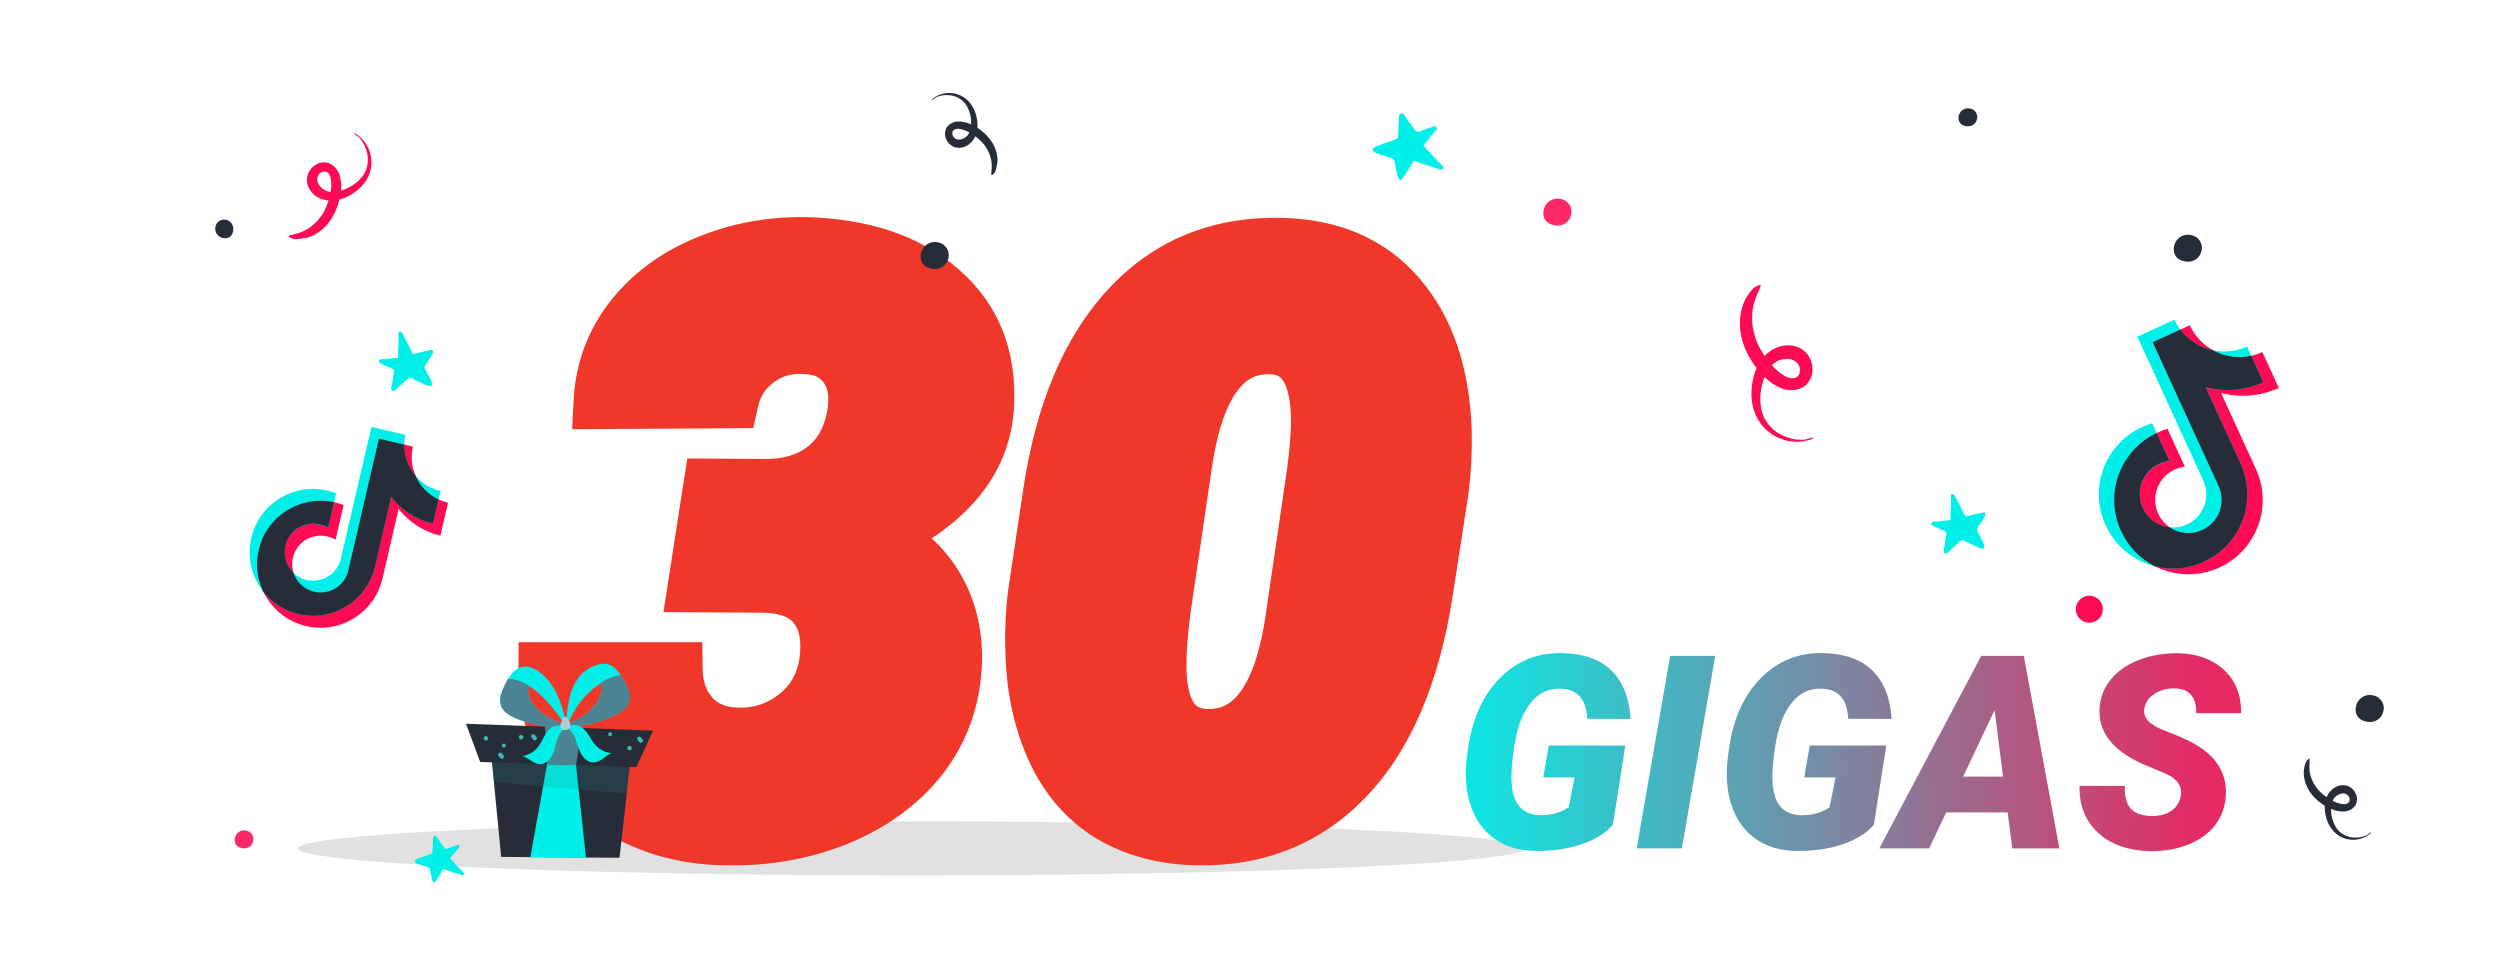 <svg width="277" height="106" viewBox="0 0 277 106" fill="none" xmlns="http://www.w3.org/2000/svg">
<g clip-path="url(#clip0)">
<g filter="url(#filter0_f)">
<ellipse cx="101" cy="94" rx="68" ry="3" fill="#C4C4C4" fill-opacity="0.5"/>
</g>
<path d="M78.721 53.812L85.181 53.855C87.817 53.797 89.985 53.035 91.685 51.57C93.384 50.076 94.394 47.996 94.717 45.33C94.951 43.338 94.556 41.697 93.53 40.408C92.505 39.119 90.967 38.46 88.916 38.431C87.012 38.372 85.327 38.899 83.862 40.013C82.397 41.126 81.46 42.605 81.05 44.451L66.548 44.539C66.724 41.082 67.837 38.02 69.888 35.355C71.939 32.688 74.663 30.638 78.061 29.202C81.489 27.737 85.166 27.02 89.092 27.049C95.537 27.195 100.605 28.895 104.297 32.147C107.988 35.369 109.673 39.676 109.351 45.066C108.97 51.102 105.029 55.877 97.529 59.393C100.371 60.799 102.495 62.747 103.901 65.237C105.308 67.728 105.938 70.54 105.791 73.675C105.586 77.601 104.341 81.028 102.056 83.958C99.77 86.858 96.709 89.1 92.871 90.682C89.033 92.234 84.917 92.967 80.522 92.879C76.685 92.85 73.198 92.044 70.064 90.462C66.958 88.851 64.57 86.639 62.9 83.826C61.23 81.014 60.41 77.791 60.44 74.158H74.853C74.883 76.238 75.498 77.952 76.699 79.3C77.9 80.647 79.585 81.351 81.753 81.409C84.185 81.468 86.338 80.75 88.213 79.256C90.088 77.762 91.201 75.799 91.553 73.367C91.904 70.76 91.509 68.724 90.366 67.259C89.253 65.765 87.378 64.974 84.741 64.886L77.007 64.842L78.721 53.812ZM132.554 92.879C128.921 92.791 125.742 91.941 123.018 90.33C120.322 88.689 118.242 86.302 116.777 83.167C115.312 80.003 114.521 76.414 114.404 72.4C114.316 70.232 114.404 68.05 114.668 65.853L116.338 54.69C117.686 45.696 120.571 38.826 124.995 34.08C129.419 29.305 135.059 26.99 141.914 27.137C147.48 27.254 151.831 29.129 154.966 32.762C158.13 36.395 159.829 41.346 160.063 47.615C160.122 49.783 160.02 51.966 159.756 54.163L157.998 65.545C156.592 74.656 153.677 81.526 149.253 86.155C144.858 90.784 139.292 93.025 132.554 92.879ZM145.605 52.185C145.869 50.135 146.016 48.333 146.045 46.78C146.045 41.419 144.346 38.65 140.947 38.475C135.732 38.211 132.495 42.679 131.235 51.878L128.906 67.698C128.613 70.13 128.467 71.932 128.467 73.103C128.32 78.523 130.005 81.336 133.521 81.541C138.823 81.805 142.09 77.22 143.32 67.786L145.605 52.185Z" fill="#EF3829"/>
<path d="M78.721 53.812L78.741 50.812L76.154 50.794L75.756 53.351L78.721 53.812ZM85.181 53.855L85.16 56.855L85.204 56.856L85.247 56.855L85.181 53.855ZM91.685 51.57L93.643 53.843L93.654 53.833L93.666 53.823L91.685 51.57ZM94.717 45.33L97.695 45.69L97.696 45.681L94.717 45.33ZM88.916 38.431L88.824 41.429L88.849 41.43L88.873 41.43L88.916 38.431ZM81.05 44.451L81.068 47.451L83.46 47.437L83.978 45.102L81.05 44.451ZM66.548 44.539L63.552 44.387L63.391 47.558L66.566 47.539L66.548 44.539ZM78.061 29.202L79.229 31.966L79.24 31.961L78.061 29.202ZM89.092 27.049L89.16 24.05L89.137 24.049L89.114 24.049L89.092 27.049ZM104.297 32.147L102.314 34.398L102.324 34.406L104.297 32.147ZM109.351 45.066L112.345 45.255L112.345 45.245L109.351 45.066ZM97.529 59.393L96.256 56.676L90.617 59.319L96.199 62.081L97.529 59.393ZM105.791 73.675L108.787 73.831L108.787 73.823L108.788 73.815L105.791 73.675ZM102.056 83.958L104.412 85.815L104.417 85.809L104.421 85.803L102.056 83.958ZM92.871 90.682L93.996 93.463L94.005 93.459L94.014 93.455L92.871 90.682ZM80.522 92.879L80.582 89.879L80.564 89.879L80.545 89.879L80.522 92.879ZM70.064 90.462L68.682 93.125L68.697 93.133L68.712 93.14L70.064 90.462ZM60.44 74.158V71.158H57.464L57.44 74.134L60.44 74.158ZM74.853 74.158L77.853 74.116L77.812 71.158H74.853V74.158ZM81.753 81.409L81.672 84.408L81.681 84.408L81.753 81.409ZM91.553 73.367L94.522 73.796L94.524 73.782L94.526 73.768L91.553 73.367ZM90.366 67.259L87.961 69.051L87.98 69.078L88.001 69.104L90.366 67.259ZM84.741 64.886L84.841 61.887L84.8 61.886L84.758 61.886L84.741 64.886ZM77.007 64.842L74.042 64.381L73.508 67.822L76.99 67.842L77.007 64.842ZM78.7 56.812L85.16 56.855L85.201 50.855L78.741 50.812L78.7 56.812ZM85.247 56.855C88.452 56.783 91.328 55.839 93.643 53.843L89.726 49.298C88.643 50.231 87.183 50.81 85.114 50.856L85.247 56.855ZM93.666 53.823C96.019 51.754 97.302 48.944 97.695 45.69L91.739 44.97C91.487 47.048 90.749 48.398 89.704 49.317L93.666 53.823ZM97.696 45.681C98.002 43.079 97.506 40.587 95.878 38.541L91.183 42.276C91.605 42.807 91.9 43.597 91.737 44.98L97.696 45.681ZM95.878 38.541C94.158 36.379 91.668 35.47 88.959 35.431L88.873 41.43C90.266 41.45 90.851 41.86 91.183 42.276L95.878 38.541ZM89.008 35.432C86.444 35.353 84.08 36.079 82.047 37.624L85.678 42.401C86.575 41.719 87.58 41.391 88.824 41.429L89.008 35.432ZM82.047 37.624C80.001 39.18 78.681 41.283 78.121 43.8L83.978 45.102C84.239 43.928 84.794 43.072 85.678 42.401L82.047 37.624ZM81.032 41.451L66.53 41.539L66.566 47.539L81.068 47.451L81.032 41.451ZM69.544 44.691C69.69 41.824 70.598 39.352 72.266 37.184L67.51 33.525C65.076 36.689 63.758 40.34 63.552 44.387L69.544 44.691ZM72.266 37.184C73.97 34.967 76.26 33.22 79.229 31.966L76.894 26.439C73.066 28.056 69.907 30.41 67.51 33.525L72.266 37.184ZM79.24 31.961C82.269 30.667 85.534 30.022 89.069 30.049L89.114 24.049C84.798 24.017 80.71 24.808 76.883 26.444L79.24 31.961ZM89.024 30.048C94.985 30.183 99.299 31.741 102.314 34.398L106.28 29.895C101.912 26.048 96.089 24.207 89.16 24.05L89.024 30.048ZM102.324 34.406C105.237 36.95 106.629 40.316 106.356 44.887L112.345 45.245C112.716 39.036 110.739 33.788 106.27 29.887L102.324 34.406ZM106.357 44.877C106.07 49.425 103.181 53.43 96.256 56.676L98.803 62.109C106.877 58.324 111.87 52.778 112.345 45.255L106.357 44.877ZM96.199 62.081C98.562 63.251 100.211 64.802 101.289 66.713L106.514 63.762C104.78 60.692 102.18 58.347 98.86 56.704L96.199 62.081ZM101.289 66.713C102.391 68.664 102.917 70.907 102.794 73.535L108.788 73.815C108.958 70.173 108.224 66.791 106.514 63.762L101.289 66.713ZM102.795 73.518C102.62 76.868 101.574 79.697 99.69 82.113L104.421 85.803C107.107 82.359 108.552 78.334 108.787 73.831L102.795 73.518ZM99.699 82.101C97.771 84.549 95.15 86.498 91.728 87.908L94.014 93.455C98.268 91.702 101.77 89.168 104.412 85.815L99.699 82.101ZM91.746 87.901C88.307 89.292 84.597 89.96 80.582 89.879L80.463 95.878C85.237 95.974 89.759 95.177 93.996 93.463L91.746 87.901ZM80.545 89.879C77.126 89.853 74.1 89.139 71.415 87.784L68.712 93.14C72.296 94.949 76.244 95.846 80.5 95.879L80.545 89.879ZM71.445 87.799C68.801 86.427 66.844 84.592 65.48 82.295L60.321 85.358C62.297 88.686 65.115 91.274 68.682 93.125L71.445 87.799ZM65.48 82.295C64.12 80.003 63.414 77.33 63.439 74.182L57.44 74.134C57.406 78.252 58.341 82.024 60.321 85.358L65.48 82.295ZM60.44 77.158H74.853V71.158H60.44V77.158ZM71.854 74.201C71.892 76.885 72.706 79.329 74.46 81.296L78.939 77.304C78.29 76.576 77.874 75.591 77.853 74.116L71.854 74.201ZM74.46 81.296C76.321 83.384 78.857 84.332 81.672 84.408L81.834 78.41C80.313 78.369 79.48 77.911 78.939 77.304L74.46 81.296ZM81.681 84.408C84.805 84.484 87.648 83.542 90.082 81.602L86.343 76.91C85.028 77.958 83.564 78.452 81.825 78.41L81.681 84.408ZM90.082 81.602C92.571 79.619 94.064 76.963 94.522 73.796L88.584 72.938C88.338 74.635 87.605 75.904 86.343 76.91L90.082 81.602ZM94.526 73.768C94.94 70.698 94.547 67.741 92.732 65.414L88.001 69.104C88.471 69.706 88.869 70.821 88.58 72.966L94.526 73.768ZM92.772 65.466C90.913 62.972 87.992 61.992 84.841 61.887L84.641 67.884C86.764 67.955 87.593 68.557 87.961 69.051L92.772 65.466ZM84.758 61.886L77.024 61.842L76.99 67.842L84.724 67.886L84.758 61.886ZM79.971 65.302L81.685 54.272L75.756 53.351L74.042 64.381L79.971 65.302ZM132.554 92.879L132.481 95.878L132.489 95.878L132.554 92.879ZM123.018 90.33L121.458 92.893L121.474 92.903L121.49 92.912L123.018 90.33ZM116.777 83.167L114.055 84.427L114.059 84.437L116.777 83.167ZM114.404 72.4L117.403 72.313L117.403 72.296L117.402 72.279L114.404 72.4ZM114.668 65.853L111.701 65.409L111.695 65.452L111.689 65.495L114.668 65.853ZM116.338 54.69L113.371 54.246L113.371 54.247L116.338 54.69ZM124.995 34.08L127.19 36.126L127.196 36.119L124.995 34.08ZM141.914 27.137L141.85 30.136L141.851 30.136L141.914 27.137ZM154.966 32.762L152.695 34.722L152.704 34.732L154.966 32.762ZM160.063 47.615L163.062 47.534L163.062 47.519L163.061 47.503L160.063 47.615ZM159.756 54.163L162.721 54.621L162.728 54.571L162.734 54.52L159.756 54.163ZM157.998 65.545L155.033 65.087L155.033 65.087L157.998 65.545ZM149.253 86.155L147.084 84.082L147.077 84.09L149.253 86.155ZM145.605 52.185L148.574 52.62L148.578 52.594L148.581 52.568L145.605 52.185ZM146.045 46.78L149.044 46.837L149.045 46.809V46.78H146.045ZM140.947 38.475L141.102 35.479L141.099 35.478L140.947 38.475ZM131.235 51.878L134.203 52.315L134.206 52.3L134.208 52.285L131.235 51.878ZM128.906 67.698L125.938 67.261L125.933 67.3L125.928 67.339L128.906 67.698ZM128.467 73.103L131.466 73.185L131.467 73.144V73.103H128.467ZM133.521 81.541L133.346 84.536L133.359 84.537L133.372 84.537L133.521 81.541ZM143.32 67.786L140.352 67.351L140.349 67.375L140.346 67.398L143.32 67.786ZM132.626 89.88C129.429 89.802 126.766 89.062 124.545 87.748L121.49 92.912C124.718 94.821 128.413 95.78 132.481 95.878L132.626 89.88ZM124.577 87.767C122.436 86.464 120.735 84.55 119.495 81.897L114.059 84.437C115.749 88.053 118.209 90.915 121.458 92.893L124.577 87.767ZM119.5 81.907C118.229 79.162 117.51 75.982 117.403 72.313L111.406 72.488C111.533 76.846 112.396 80.843 114.055 84.427L119.5 81.907ZM117.402 72.279C117.321 70.274 117.402 68.251 117.647 66.21L111.689 65.495C111.407 67.848 111.312 70.191 111.407 72.522L117.402 72.279ZM117.635 66.296L119.305 55.134L113.371 54.247L111.701 65.409L117.635 66.296ZM119.305 55.135C120.597 46.508 123.315 40.283 127.19 36.126L122.801 32.035C117.828 37.37 114.774 44.885 113.371 54.246L119.305 55.135ZM127.196 36.119C131.002 32.01 135.8 30.007 141.85 30.136L141.978 24.137C134.317 23.974 127.835 26.6 122.794 32.041L127.196 36.119ZM141.851 30.136C146.717 30.238 150.206 31.838 152.695 34.722L157.237 30.802C153.456 26.42 148.244 24.269 141.977 24.137L141.851 30.136ZM152.704 34.732C155.297 37.709 156.849 41.934 157.066 47.727L163.061 47.503C162.809 40.758 160.963 35.08 157.228 30.791L152.704 34.732ZM157.065 47.696C157.119 49.715 157.024 51.751 156.777 53.806L162.734 54.52C163.015 52.181 163.125 49.852 163.062 47.534L157.065 47.696ZM156.791 53.705L155.033 65.087L160.963 66.003L162.721 54.621L156.791 53.705ZM155.033 65.087C153.681 73.847 150.934 80.054 147.084 84.082L151.422 88.228C156.419 82.999 159.502 75.465 160.963 66.002L155.033 65.087ZM147.077 84.09C143.301 88.068 138.565 90.009 132.619 89.88L132.489 95.878C140.019 96.042 146.416 93.501 151.429 88.221L147.077 84.09ZM148.581 52.568C148.854 50.442 149.012 48.528 149.044 46.837L143.045 46.724C143.019 48.139 142.884 49.827 142.63 51.803L148.581 52.568ZM149.045 46.78C149.045 43.868 148.599 41.185 147.327 39.114C145.932 36.841 143.732 35.615 141.102 35.479L140.792 41.471C141.561 41.51 141.909 41.757 142.214 42.252C142.642 42.949 143.045 44.331 143.045 46.78H149.045ZM141.099 35.478C137.41 35.292 134.353 36.867 132.179 39.867C130.136 42.686 128.92 46.675 128.263 51.471L134.208 52.285C134.811 47.881 135.843 45.037 137.037 43.388C138.101 41.92 139.269 41.394 140.796 41.471L141.099 35.478ZM128.267 51.441L125.938 67.261L131.874 68.135L134.203 52.315L128.267 51.441ZM125.928 67.339C125.632 69.791 125.467 71.742 125.467 73.103H131.467C131.467 72.121 131.594 70.469 131.885 68.057L125.928 67.339ZM125.468 73.022C125.388 75.968 125.777 78.699 127.047 80.819C128.442 83.149 130.684 84.381 133.346 84.536L133.695 78.546C132.841 78.496 132.483 78.219 132.194 77.736C131.779 77.044 131.399 75.659 131.466 73.185L125.468 73.022ZM133.372 84.537C137.116 84.724 140.207 83.106 142.391 80.041C144.443 77.161 145.655 73.084 146.295 68.174L140.346 67.398C139.755 71.922 138.719 74.854 137.504 76.559C136.421 78.079 135.227 78.622 133.669 78.545L133.372 84.537ZM146.289 68.221L148.574 52.62L142.637 51.751L140.352 67.351L146.289 68.221Z" fill="#EF3829"/>
<path d="M178.71 91.378C177.909 92.315 176.742 93.043 175.209 93.561C173.676 94.068 171.977 94.308 170.111 94.278C168.324 94.259 166.815 93.81 165.585 92.931C164.354 92.052 163.476 90.826 162.948 89.254C162.421 87.682 162.279 85.909 162.523 83.936L162.641 83.058C163.09 79.747 164.252 77.125 166.127 75.191C168.012 73.258 170.316 72.315 173.041 72.364C175.424 72.403 177.255 73.043 178.534 74.283C179.813 75.523 180.526 77.315 180.673 79.659L175.868 79.644C175.8 78.502 175.517 77.667 175.019 77.14C174.53 76.612 173.832 76.334 172.924 76.305C171.576 76.256 170.463 76.788 169.584 77.901C168.705 79.005 168.104 80.587 167.782 82.647C167.509 84.405 167.411 85.772 167.489 86.749C167.636 89.103 168.695 90.294 170.668 90.323C171.859 90.343 172.904 90.055 173.803 89.459L174.462 86.134H170.99L171.605 82.603H180.087L178.71 91.378ZM186.356 94H181.347L185.053 72.672H190.048L186.356 94ZM207.626 91.378C206.825 92.315 205.658 93.043 204.125 93.561C202.592 94.068 200.893 94.308 199.027 94.278C197.24 94.259 195.731 93.81 194.501 92.931C193.271 92.052 192.392 90.826 191.864 89.254C191.337 87.682 191.195 85.909 191.439 83.936L191.557 83.058C192.006 79.747 193.168 77.125 195.043 75.191C196.928 73.258 199.232 72.315 201.957 72.364C204.34 72.403 206.171 73.043 207.45 74.283C208.729 75.523 209.442 77.315 209.589 79.659L204.784 79.644C204.716 78.502 204.433 77.667 203.935 77.14C203.446 76.612 202.748 76.334 201.84 76.305C200.492 76.256 199.379 76.788 198.5 77.901C197.621 79.005 197.021 80.587 196.698 82.647C196.425 84.405 196.327 85.772 196.405 86.749C196.552 89.103 197.611 90.294 199.584 90.323C200.775 90.343 201.82 90.055 202.719 89.459L203.378 86.134H199.906L200.521 82.603H209.003L207.626 91.378ZM222.45 90.016H215.639L213.749 94H208.227L219.521 72.672H224.237L228.178 94H222.963L222.45 90.016ZM217.514 86.046H221.938L221 78.692L217.514 86.046ZM241.625 88.228C241.84 87.125 241.244 86.27 239.838 85.665L237.436 84.669C234.066 83.155 232.465 81.095 232.631 78.487C232.699 77.296 233.109 76.236 233.861 75.309C234.613 74.371 235.653 73.644 236.981 73.126C238.31 72.608 239.76 72.359 241.332 72.379C243.441 72.418 245.136 73.033 246.415 74.225C247.704 75.416 248.339 77.013 248.319 79.015H243.339C243.368 78.194 243.192 77.54 242.812 77.052C242.44 76.554 241.825 76.295 240.966 76.275C240.126 76.256 239.384 76.451 238.739 76.861C238.095 77.272 237.714 77.823 237.597 78.517C237.411 79.493 238.134 80.294 239.765 80.919C241.405 81.544 242.597 82.081 243.339 82.53C245.673 83.927 246.767 85.811 246.62 88.185C246.542 89.415 246.146 90.494 245.434 91.422C244.721 92.35 243.729 93.067 242.46 93.575C241.2 94.083 239.784 94.327 238.212 94.308C237.06 94.288 235.99 94.107 235.004 93.766C234.018 93.424 233.173 92.926 232.47 92.272C231.044 90.953 230.36 89.22 230.419 87.071L235.443 87.086C235.385 88.18 235.595 89.01 236.073 89.576C236.552 90.133 237.357 90.411 238.49 90.411C239.33 90.411 240.028 90.221 240.585 89.84C241.151 89.449 241.498 88.912 241.625 88.228Z" fill="url(#paint0_linear)"/>
<g clip-path="url(#clip1)">
<path d="M69.054 91.411L69.118 90.847L69.914 83.576L68.718 83.506C68.664 83.484 68.61 83.461 68.559 83.483L68.534 83.493L54.336 82.654L55.528 94.944L68.638 95.04L69.054 91.411Z" fill="#262C38"/>
<path d="M63.654 83.197C63.913 85.646 64.577 91.829 64.926 95.034L58.761 94.988L60.911 83.039L63.654 83.197Z" fill="#00F0E9"/>
<path opacity="0.19" d="M54.336 82.657L69.903 83.552L69.429 87.938C64.54 87.509 59.625 87.091 54.735 86.663L54.336 82.657Z" fill="#248D8A"/>
<path d="M72.365 80.955L70.516 84.986L53.206 84.429L51.634 80.194L72.365 80.955Z" fill="#262C38"/>
<path d="M64.458 80.676L63.823 84.784L60.62 84.67L60.385 80.52L64.458 80.676Z" fill="#4D8493"/>
<path d="M62.723 80.534C64.576 80.494 66.418 80.07 68.075 79.274C68.785 78.933 69.522 78.476 69.728 77.717C69.95 76.922 69.531 76.095 69.128 75.38C69.017 75.187 68.907 74.994 68.789 74.819C68.425 74.268 67.976 73.767 67.351 73.594C66.36 73.334 65.038 74.035 64.349 74.786C63.015 76.285 62.834 78.469 62.709 80.465C62.738 80.498 62.73 80.516 62.723 80.534ZM62.922 80.152C63.417 79.257 64.171 77.014 67.339 75.214C67.444 75.574 66.667 76.436 66.606 76.791C66.454 77.468 66.035 78.076 65.537 78.568C64.805 79.322 63.908 79.86 62.922 80.152Z" fill="#00F0E9"/>
<path d="M62.922 80.151C63.897 79.835 64.812 79.303 65.529 78.585C66.027 78.094 66.447 77.485 66.598 76.809C66.685 76.444 66.674 76.059 66.569 75.699C67.259 75.202 68.013 74.858 68.807 74.826C68.925 75.001 69.035 75.194 69.146 75.387C69.567 76.109 69.986 76.936 69.746 77.724C69.522 78.476 68.803 78.94 68.093 79.281C66.418 80.069 64.576 80.494 62.741 80.541C62.723 80.533 62.8 80.397 62.922 80.151Z" fill="#4D8493"/>
<path d="M55.532 78.209C55.797 78.951 56.579 79.358 57.301 79.655C59.024 80.342 60.884 80.643 62.733 80.56C62.481 78.556 61.778 76.367 60.352 74.958C59.634 74.24 58.608 73.607 57.644 73.949C57.029 74.16 56.621 74.689 56.297 75.273C56.197 75.465 56.09 75.674 55.99 75.865C55.613 76.575 55.246 77.416 55.532 78.209ZM58.562 75.973C60.433 77.123 61.941 79.305 62.487 80.184C61.489 79.942 60.562 79.477 59.785 78.798C59.261 78.329 58.799 77.759 58.592 77.083C58.504 76.731 58.476 76.339 58.562 75.973Z" fill="#00F0E9"/>
<path d="M62.513 80.173C61.514 79.931 60.587 79.465 59.811 78.787C59.286 78.318 58.825 77.748 58.617 77.072C58.512 76.712 58.501 76.327 58.57 75.955C57.846 75.509 57.08 75.215 56.276 75.222C56.176 75.413 56.069 75.622 55.969 75.813C55.603 76.549 55.228 77.408 55.514 78.201C55.779 78.943 56.561 79.35 57.283 79.647C59.006 80.334 60.866 80.635 62.715 80.552C62.723 80.534 62.652 80.399 62.513 80.173Z" fill="#4D8493"/>
<path d="M62.664 80.573C63.019 80.275 63.885 80.273 64.286 80.48C64.697 80.712 64.987 81.085 65.233 81.461C65.472 81.854 65.704 82.266 66.027 82.61C66.482 83.093 67.117 83.397 67.769 83.454C67.085 83.679 66.589 84.424 65.849 84.479C65.257 84.531 64.725 84.08 64.408 83.569C64.116 83.048 63.984 82.445 63.768 81.892C63.578 81.328 63.231 80.785 62.664 80.573Z" fill="#00F0E9"/>
<g opacity="0.25">
<path opacity="0.25" d="M62.664 80.573C63.019 80.275 63.885 80.273 64.286 80.48C64.697 80.712 64.987 81.085 65.233 81.461C65.472 81.854 65.704 82.266 66.027 82.61C66.482 83.093 67.117 83.397 67.769 83.454C67.085 83.679 66.589 84.424 65.849 84.479C65.257 84.531 64.725 84.08 64.408 83.569C64.116 83.048 63.984 82.445 63.768 81.892C63.578 81.328 63.231 80.785 62.664 80.573Z" fill="#00F0E9"/>
</g>
<path d="M67.639 81.564C67.915 81.509 67.84 81.077 67.564 81.132C67.287 81.188 67.363 81.62 67.639 81.564Z" fill="#3CBCB5"/>
<path d="M69.802 83.13C70.122 83.071 70.025 82.588 69.706 82.647C69.404 82.712 69.501 83.195 69.802 83.13Z" fill="#3CBCB5"/>
<path d="M70.605 81.898C70.615 81.924 70.626 81.949 70.655 81.982C70.704 82.066 70.78 82.139 70.83 82.223C70.877 82.263 70.923 82.304 70.985 82.308C71.046 82.312 71.115 82.299 71.156 82.252C71.181 82.241 71.196 82.205 71.204 82.187C71.218 82.151 71.226 82.133 71.241 82.097C71.256 82.061 71.245 82.035 71.234 82.01C71.224 81.984 71.213 81.959 71.184 81.926C71.135 81.842 71.059 81.769 71.002 81.703C70.955 81.663 70.901 81.64 70.847 81.618C70.785 81.614 70.734 81.635 70.676 81.674C70.65 81.685 70.635 81.721 70.628 81.739C70.613 81.775 70.606 81.793 70.591 81.829C70.591 81.829 70.594 81.873 70.605 81.898Z" fill="#3CBCB5"/>
<path d="M55.871 82.823C56.147 82.768 56.072 82.336 55.796 82.391C55.502 82.439 55.595 82.879 55.871 82.823Z" fill="#3CBCB5"/>
<path d="M57.783 81.921C58.102 81.863 58.006 81.38 57.686 81.438C57.374 81.479 57.463 81.98 57.783 81.921Z" fill="#3CBCB5"/>
<path d="M58.855 81.623C58.866 81.648 58.877 81.674 58.905 81.707C58.955 81.791 59.031 81.864 59.081 81.948C59.127 81.988 59.174 82.028 59.236 82.033C59.297 82.037 59.366 82.023 59.406 81.976C59.432 81.966 59.447 81.93 59.454 81.912C59.469 81.876 59.477 81.857 59.491 81.821C59.506 81.785 59.496 81.76 59.485 81.734C59.474 81.709 59.464 81.683 59.435 81.65C59.385 81.567 59.31 81.493 59.252 81.427C59.206 81.387 59.151 81.365 59.097 81.343C59.036 81.338 58.985 81.36 58.926 81.399C58.901 81.41 58.886 81.446 58.879 81.464C58.864 81.5 58.856 81.518 58.842 81.554C58.842 81.554 58.852 81.579 58.855 81.623Z" fill="#3CBCB5"/>
<path d="M53.792 81.567C53.472 81.626 53.569 82.109 53.889 82.05C54.19 81.984 54.093 81.501 53.792 81.567Z" fill="#3CBCB5"/>
<path d="M55.432 83.993C55.479 84.033 55.525 84.073 55.587 84.078C55.649 84.082 55.718 84.068 55.758 84.021C55.783 84.011 55.798 83.975 55.806 83.957C55.821 83.92 55.828 83.902 55.843 83.866C55.858 83.83 55.847 83.805 55.836 83.779C55.826 83.754 55.815 83.728 55.786 83.695C55.737 83.612 55.661 83.538 55.604 83.472C55.557 83.432 55.503 83.41 55.449 83.388C55.387 83.383 55.336 83.405 55.278 83.444C55.252 83.454 55.237 83.491 55.23 83.509C55.215 83.545 55.208 83.563 55.193 83.599C55.178 83.635 55.189 83.66 55.199 83.686C55.21 83.711 55.221 83.737 55.249 83.77C55.314 83.818 55.382 83.909 55.432 83.993Z" fill="#3CBCB5"/>
<path d="M62.795 80.562C62.417 80.302 61.561 80.329 61.16 80.586C60.766 80.825 60.498 81.222 60.283 81.64C60.051 82.051 59.855 82.477 59.565 82.822C59.147 83.325 58.534 83.685 57.866 83.769C58.571 83.954 59.105 84.659 59.84 84.666C60.428 84.675 60.943 84.191 61.202 83.664C61.469 83.12 61.547 82.519 61.734 81.962C61.928 81.388 62.253 80.804 62.795 80.562Z" fill="#00F0E9"/>
<g opacity="0.25">
<path opacity="0.25" d="M62.795 80.562C62.417 80.302 61.561 80.329 61.16 80.586C60.766 80.825 60.498 81.222 60.283 81.64C60.051 82.051 59.855 82.477 59.565 82.822C59.147 83.325 58.534 83.685 57.866 83.769C58.571 83.954 59.105 84.659 59.84 84.666C60.428 84.675 60.943 84.191 61.202 83.664C61.469 83.12 61.547 82.519 61.734 81.962C61.928 81.388 62.253 80.804 62.795 80.562Z" fill="#00F0E9"/>
</g>
<path d="M62.097 80.36C62.158 80.111 62.32 79.46 62.589 79.423C62.926 79.372 63.202 80.139 63.221 80.4C63.269 81.053 61.906 81.083 62.097 80.36Z" fill="#ABCDD6"/>
</g>
<g clip-path="url(#clip2)">
<path d="M49.876 95.113C50.184 95.427 50.477 95.755 50.77 96.084C50.955 96.272 51.125 96.445 51.31 96.633C51.372 96.695 51.464 96.758 51.401 96.882C51.322 97.022 51.199 96.958 51.121 96.942C50.5 96.751 49.895 96.544 49.291 96.337C49.244 96.321 49.198 96.305 49.136 96.273C48.994 96.506 48.852 96.738 48.71 96.97C48.569 97.202 48.396 97.434 48.254 97.666C48.175 97.774 48.066 97.789 47.989 97.711C47.928 97.648 47.913 97.57 47.882 97.477C47.807 97.15 47.716 96.807 47.673 96.449C47.643 96.231 47.551 96.106 47.349 96.057C47.008 95.961 46.682 95.85 46.372 95.754C46.263 95.707 46.17 95.675 46.077 95.612C45.892 95.486 45.94 95.315 46.158 95.193C46.252 95.131 46.361 95.117 46.47 95.071C46.86 94.934 47.25 94.797 47.64 94.66C47.905 94.553 47.921 94.538 47.923 94.258C47.942 93.838 47.976 93.403 47.98 92.968C47.98 92.937 47.965 92.89 47.981 92.843C48.028 92.766 48.06 92.642 48.138 92.627C48.2 92.596 48.325 92.628 48.371 92.707C48.494 92.863 48.586 93.019 48.693 93.191C48.878 93.441 49.063 93.692 49.247 93.942C49.34 94.067 49.448 94.083 49.62 94.007C49.948 93.87 50.275 93.763 50.618 93.642C50.727 93.596 50.821 93.597 50.898 93.706C50.959 93.8 50.896 93.893 50.818 93.97C50.488 94.325 50.19 94.711 49.876 95.113Z" fill="#00F0E9"/>
</g>
<g clip-path="url(#clip3)">
<path d="M157.714 16.136C158.156 16.585 158.575 17.056 158.995 17.527C159.26 17.797 159.503 18.044 159.768 18.313C159.857 18.403 159.99 18.493 159.899 18.671C159.786 18.87 159.609 18.78 159.497 18.756C158.609 18.482 157.742 18.186 156.876 17.89C156.809 17.867 156.743 17.844 156.654 17.799C156.451 18.131 156.248 18.464 156.045 18.796C155.841 19.129 155.594 19.461 155.391 19.794C155.278 19.948 155.122 19.97 155.012 19.857C154.923 19.767 154.902 19.656 154.858 19.522C154.751 19.053 154.621 18.562 154.558 18.049C154.516 17.737 154.384 17.558 154.095 17.489C153.606 17.352 153.139 17.192 152.695 17.055C152.539 16.987 152.406 16.941 152.273 16.851C152.007 16.671 152.076 16.426 152.389 16.25C152.523 16.162 152.68 16.141 152.836 16.076C153.394 15.88 153.953 15.684 154.511 15.488C154.891 15.335 154.914 15.312 154.917 14.912C154.944 14.31 154.993 13.687 154.998 13.063C154.998 13.019 154.977 12.952 154.999 12.885C155.067 12.774 155.113 12.597 155.225 12.575C155.314 12.531 155.492 12.577 155.558 12.689C155.734 12.913 155.866 13.137 156.02 13.383C156.285 13.742 156.549 14.1 156.814 14.459C156.946 14.638 157.102 14.661 157.348 14.552C157.817 14.355 158.286 14.203 158.777 14.028C158.934 13.963 159.067 13.964 159.177 14.121C159.265 14.255 159.175 14.388 159.063 14.499C158.591 15.007 158.164 15.561 157.714 16.136Z" fill="#00F0E9"/>
</g>
<g clip-path="url(#clip4)">
<path d="M172.563 25C171.592 24.958 171 24.451 171 23.606C171 22.718 171.718 22 172.563 22C173.451 22 174.127 22.634 174.127 23.479C174.085 24.366 173.451 25 172.563 25Z" fill="#FF2968"/>
</g>
<g clip-path="url(#clip5)">
<path d="M216.105 57.62C216.105 57.079 216.132 56.538 216.159 55.997C216.159 55.673 216.159 55.375 216.159 55.05C216.159 54.942 216.132 54.807 216.295 54.753C216.484 54.699 216.538 54.861 216.592 54.942C216.971 55.645 217.322 56.349 217.674 57.052C217.701 57.106 217.728 57.16 217.755 57.241C218.08 57.16 218.404 57.079 218.729 56.998C219.053 56.917 219.405 56.863 219.729 56.782C219.892 56.754 220 56.836 220 56.971C220 57.079 219.946 57.16 219.892 57.268C219.675 57.62 219.459 57.999 219.189 58.35C219.026 58.567 218.999 58.756 219.134 58.972C219.351 59.351 219.54 59.73 219.729 60.081C219.784 60.216 219.838 60.325 219.865 60.46C219.919 60.73 219.729 60.839 219.432 60.757C219.297 60.73 219.189 60.649 219.053 60.595C218.594 60.379 218.134 60.162 217.674 59.946C217.349 59.811 217.322 59.811 217.079 60.054C216.7 60.406 216.295 60.757 215.916 61.136C215.889 61.163 215.862 61.217 215.808 61.244C215.7 61.271 215.564 61.352 215.483 61.298C215.402 61.271 215.321 61.136 215.348 61.028C215.375 60.784 215.429 60.568 215.483 60.325C215.537 59.946 215.591 59.567 215.645 59.189C215.672 58.999 215.591 58.891 215.375 58.81C214.969 58.648 214.591 58.458 214.185 58.269C214.05 58.215 213.969 58.134 213.996 57.971C214.023 57.836 214.158 57.809 214.293 57.809C214.888 57.782 215.483 57.701 216.105 57.62Z" fill="#00F0E9"/>
</g>
<g clip-path="url(#clip6)">
<path d="M218.042 14C217.394 13.972 217 13.634 217 13.07C217 12.479 217.479 12 218.042 12C218.634 12 219.084 12.422 219.084 12.986C219.056 13.578 218.634 14 218.042 14Z" fill="#262C38"/>
</g>
<g clip-path="url(#clip7)">
<path d="M242.409 29C241.437 28.958 240.846 28.451 240.846 27.606C240.846 26.718 241.564 26 242.409 26C243.296 26 243.972 26.634 243.972 27.479C243.93 28.366 243.296 29 242.409 29Z" fill="#262C38"/>
</g>
<g clip-path="url(#clip8)">
<path d="M262.563 80C261.591 79.958 261 79.451 261 78.606C261 77.718 261.718 77 262.563 77C263.451 77 264.127 77.634 264.127 78.479C264.084 79.366 263.451 80 262.563 80Z" fill="#262C38"/>
</g>
<path d="M262.711 92.216C262.75 92.224 262.634 92.403 262.317 92.584C262.038 92.772 261.55 93 260.936 93.042C260.323 93.084 259.545 92.933 258.882 92.401C258.218 91.869 257.779 91.017 257.634 90.101C257.561 89.643 257.535 89.154 257.664 88.695C257.71 88.461 257.84 88.204 257.963 87.986C258.086 87.768 258.287 87.565 258.48 87.4C258.906 87.08 259.464 86.906 260.001 87.05C260.577 87.202 260.968 87.682 261.111 88.194C261.182 88.449 261.168 88.729 261.069 89.033C260.977 89.297 260.776 89.501 260.544 89.657C260.087 89.932 259.637 89.965 259.248 89.89C258.891 89.861 258.548 89.754 258.291 89.623C258.034 89.493 257.808 89.409 257.629 89.293C256.904 88.87 256.256 88.26 255.856 87.617C255.456 86.975 255.266 86.292 255.255 85.725C255.244 85.158 255.373 84.699 255.511 84.403C255.681 84.154 255.82 84.06 255.859 84.067C256.007 84.136 255.77 84.736 255.946 85.698C256.057 86.163 256.239 86.683 256.623 87.201C256.967 87.712 257.522 88.183 258.137 88.544C258.278 88.652 258.504 88.737 258.722 88.86C258.948 88.944 259.173 89.028 259.446 89.081C259.99 89.186 260.439 88.951 260.328 88.485C260.295 88.237 260.061 87.99 259.828 87.944C259.563 87.853 259.222 87.948 258.943 88.136C258.664 88.324 258.448 88.605 258.373 88.994C258.266 89.336 258.268 89.74 258.31 90.151C258.4 90.936 258.738 91.687 259.214 92.143C259.73 92.606 260.376 92.812 260.943 92.801C261.502 92.829 261.936 92.671 262.246 92.53C262.532 92.303 262.672 92.209 262.711 92.216Z" fill="#262C38"/>
<circle cx="231.5" cy="67.5" r="1.5" fill="#FF0B53"/>
<path d="M250.648 39.015C247.627 40.4 244.024 39.08 242.63 36.037L238.523 37.919L245.823 53.848C246.669 55.695 245.857 57.882 244.01 58.728C242.163 59.575 239.976 58.762 239.13 56.915C238.283 55.068 239.096 52.882 240.943 52.035C241.29 51.876 241.701 51.74 242.077 51.699L240.155 47.505C239.788 47.621 239.43 47.759 239.061 47.928C234.932 49.82 233.119 54.7 235.011 58.829C236.903 62.958 241.783 64.771 245.912 62.879C250.041 60.986 251.854 56.106 249.962 51.977L246.098 43.546C248.155 44.076 250.406 43.938 252.492 42.982L250.669 39.005L250.648 39.015Z" fill="#FF0B53"/>
<path d="M248.946 38.402C245.904 39.796 242.313 38.444 240.929 35.424L236.822 37.306L244.122 53.235C244.968 55.082 244.156 57.268 242.309 58.115C240.462 58.961 238.275 58.149 237.429 56.302C236.582 54.455 237.394 52.268 239.241 51.422C239.589 51.262 240 51.127 240.376 51.086L238.454 46.892C238.086 47.008 237.729 47.145 237.359 47.315C233.22 49.185 231.408 54.065 233.3 58.194C235.192 62.323 240.072 64.136 244.201 62.244C248.33 60.351 250.143 55.471 248.25 51.342L244.386 42.911C246.444 43.441 248.694 43.303 250.781 42.347L248.968 38.392L248.946 38.402Z" fill="#00F0E9"/>
<path d="M249.414 39.423C247.959 39.748 246.459 39.515 245.189 38.809C243.765 38.514 242.477 37.711 241.587 36.515L238.523 37.919L245.823 53.848C246.669 55.695 245.857 57.882 244.01 58.728C242.793 59.286 241.408 59.132 240.373 58.423C239.126 58.284 237.986 57.518 237.419 56.279C236.572 54.432 237.384 52.246 239.232 51.399C239.579 51.24 239.99 51.104 240.366 51.063L238.952 47.978C234.896 49.915 233.129 54.722 235.011 58.829C235.818 60.589 237.173 61.94 238.782 62.754C240.532 63.188 242.419 63.059 244.201 62.243C248.33 60.351 250.143 55.471 248.25 51.342L244.386 42.91C246.444 43.44 248.694 43.303 250.781 42.346L249.436 39.413L249.414 39.423Z" fill="#262C38"/>
<g clip-path="url(#clip9)">
<path d="M39.215 14.777C39.209 14.727 39.47 14.798 39.81 15.112C40.145 15.377 40.608 15.88 40.894 16.605C41.181 17.331 41.297 18.329 40.908 19.335C40.519 20.341 39.658 21.2 38.606 21.727C38.081 21.991 37.499 22.21 36.894 22.23C36.595 22.265 36.234 22.205 35.923 22.14C35.611 22.075 35.289 21.911 35.016 21.74C34.465 21.349 34.04 20.74 34.009 20.036C33.971 19.281 34.401 18.624 34.965 18.255C35.247 18.071 35.591 17.98 35.996 17.984C36.351 17.993 36.674 18.158 36.952 18.378C37.46 18.825 37.673 19.357 37.731 19.856C37.833 20.3 37.836 20.755 37.776 21.116C37.717 21.477 37.702 21.782 37.631 22.043C37.398 23.082 36.909 24.1 36.286 24.83C35.662 25.56 34.91 26.052 34.229 26.283C33.547 26.514 32.943 26.534 32.532 26.48C32.165 26.371 31.998 26.239 31.992 26.189C32.019 25.983 32.835 26.04 33.931 25.458C34.451 25.144 35.009 24.725 35.488 24.063C35.974 23.45 36.33 22.599 36.531 21.716C36.608 21.504 36.623 21.199 36.688 20.888C36.703 20.583 36.718 20.277 36.677 19.928C36.596 19.229 36.139 18.777 35.619 19.09C35.331 19.225 35.122 19.603 35.157 19.902C35.147 20.258 35.393 20.634 35.728 20.898C36.062 21.163 36.484 21.316 36.984 21.258C37.439 21.256 37.926 21.098 38.408 20.89C39.321 20.481 40.1 19.783 40.468 19.032C40.831 18.231 40.832 17.371 40.601 16.69C40.42 16.003 40.062 15.538 39.772 15.218C39.388 14.959 39.221 14.827 39.215 14.777Z" fill="#FF0B53"/>
</g>
<g clip-path="url(#clip10)">
<path d="M44.105 39.62C44.105 39.079 44.132 38.538 44.159 37.997C44.159 37.673 44.159 37.375 44.159 37.05C44.159 36.942 44.132 36.807 44.295 36.753C44.484 36.699 44.538 36.861 44.592 36.942C44.971 37.645 45.322 38.349 45.674 39.052C45.701 39.106 45.728 39.16 45.755 39.241C46.08 39.16 46.404 39.079 46.729 38.998C47.053 38.917 47.405 38.863 47.73 38.782C47.892 38.754 48 38.836 48 38.971C48 39.079 47.946 39.16 47.892 39.268C47.675 39.62 47.459 39.999 47.189 40.35C47.026 40.567 46.999 40.756 47.135 40.972C47.351 41.351 47.54 41.73 47.73 42.081C47.784 42.216 47.838 42.325 47.865 42.46C47.919 42.73 47.73 42.839 47.432 42.757C47.297 42.73 47.189 42.649 47.053 42.595C46.594 42.379 46.134 42.162 45.674 41.946C45.349 41.811 45.322 41.811 45.079 42.054C44.7 42.406 44.295 42.757 43.916 43.136C43.889 43.163 43.862 43.217 43.808 43.244C43.7 43.271 43.564 43.352 43.483 43.298C43.402 43.271 43.321 43.136 43.348 43.028C43.375 42.784 43.429 42.568 43.483 42.325C43.537 41.946 43.592 41.567 43.645 41.189C43.673 40.999 43.592 40.891 43.375 40.81C42.969 40.648 42.591 40.458 42.185 40.269C42.05 40.215 41.969 40.134 41.996 39.971C42.023 39.836 42.158 39.809 42.293 39.809C42.888 39.782 43.483 39.701 44.105 39.62Z" fill="#00F0E9"/>
</g>
<g clip-path="url(#clip11)">
<path d="M27.042 94C26.394 93.972 26 93.634 26 93.07C26 92.479 26.479 92 27.042 92C27.634 92 28.085 92.422 28.085 92.986C28.056 93.578 27.634 94 27.042 94Z" fill="#FF2968"/>
</g>
<path d="M25.843 25.251C25.89 25.898 25.599 26.329 25.04 26.394C24.452 26.462 23.921 26.042 23.856 25.482C23.788 24.895 24.155 24.398 24.715 24.333C25.306 24.293 25.774 24.664 25.843 25.251Z" fill="#262C38"/>
<path d="M49.622 55.697C46.853 55.053 45.105 52.274 45.753 49.485L41.987 48.61L38.594 63.213C38.201 64.907 36.507 65.962 34.813 65.568C33.12 65.175 32.065 63.481 32.458 61.787C32.852 60.094 34.546 59.039 36.239 59.432C36.558 59.506 36.907 59.63 37.183 59.799L38.076 55.953C37.767 55.84 37.453 55.746 37.114 55.667C33.329 54.787 29.548 57.142 28.668 60.928C27.789 64.713 30.144 68.494 33.929 69.374C37.714 70.253 41.495 67.898 42.375 64.113L44.171 56.383C45.286 57.818 46.882 58.903 48.795 59.347L49.642 55.701L49.622 55.697Z" fill="#FF0B53"/>
<path d="M48.791 54.392C46.002 53.744 44.279 50.95 44.922 48.18L41.157 47.305L37.764 61.908C37.37 63.602 35.676 64.657 33.983 64.264C32.289 63.87 31.234 62.176 31.628 60.483C32.021 58.789 33.715 57.734 35.408 58.128C35.727 58.202 36.077 58.325 36.352 58.494L37.246 54.649C36.936 54.535 36.622 54.441 36.283 54.362C32.503 53.463 28.722 55.818 27.842 59.603C26.963 63.388 29.318 67.169 33.103 68.049C36.888 68.928 40.669 66.573 41.549 62.788L43.345 55.058C44.46 56.493 46.056 57.578 47.969 58.023L48.811 54.397L48.791 54.392Z" fill="#00F0E9"/>
<path d="M48.574 55.327C47.419 54.786 46.525 53.843 46.035 52.7C45.225 51.756 44.773 50.538 44.797 49.263L41.987 48.61L38.594 63.213C38.201 64.907 36.507 65.962 34.813 65.568C33.698 65.309 32.84 64.48 32.511 63.459C31.739 62.712 31.368 61.597 31.632 60.462C32.026 58.768 33.72 57.713 35.413 58.106C35.732 58.181 36.081 58.304 36.357 58.473L37.014 55.644C33.255 54.833 29.543 57.162 28.668 60.928C28.293 62.541 28.504 64.165 29.167 65.558C30.125 66.768 31.47 67.668 33.103 68.048C36.889 68.927 40.669 66.572 41.549 62.787L43.345 55.057C44.461 56.492 46.056 57.577 47.969 58.021L48.594 55.332L48.574 55.327Z" fill="#262C38"/>
<g clip-path="url(#clip12)">
<path d="M103.246 11.081C103.208 11.073 103.328 10.896 103.65 10.724C103.934 10.544 104.428 10.329 105.042 10.303C105.656 10.276 106.43 10.448 107.079 10.997C107.728 11.547 108.145 12.41 108.266 13.33C108.326 13.789 108.34 14.279 108.198 14.735C108.147 14.967 108.009 15.22 107.881 15.435C107.752 15.65 107.546 15.848 107.348 16.007C106.914 16.316 106.352 16.476 105.819 16.317C105.247 16.15 104.869 15.66 104.74 15.145C104.675 14.887 104.696 14.608 104.804 14.307C104.902 14.045 105.108 13.847 105.345 13.697C105.809 13.434 106.26 13.412 106.646 13.498C107.003 13.537 107.342 13.652 107.596 13.79C107.85 13.927 108.073 14.017 108.249 14.137C108.963 14.579 109.595 15.206 109.977 15.859C110.36 16.512 110.533 17.199 110.529 17.767C110.525 18.334 110.383 18.789 110.237 19.081C110.061 19.326 109.919 19.417 109.881 19.408C109.735 19.335 109.988 18.742 109.837 17.776C109.738 17.307 109.57 16.783 109.2 16.255C108.869 15.735 108.327 15.25 107.721 14.872C107.584 14.761 107.36 14.671 107.145 14.542C106.922 14.452 106.698 14.362 106.428 14.302C105.886 14.182 105.431 14.405 105.53 14.874C105.556 15.123 105.784 15.376 106.016 15.428C106.278 15.526 106.622 15.44 106.905 15.259C107.189 15.079 107.412 14.804 107.498 14.417C107.613 14.078 107.622 13.674 107.591 13.261C107.522 12.475 107.204 11.715 106.74 11.247C106.237 10.77 105.596 10.547 105.029 10.543C104.471 10.5 104.032 10.647 103.719 10.78C103.427 10.999 103.285 11.09 103.246 11.081Z" fill="#262C38"/>
</g>
<g clip-path="url(#clip13)">
<path d="M103.563 29.809C102.592 29.766 102 29.259 102 28.414C102 27.527 102.718 26.809 103.563 26.809C104.451 26.809 105.127 27.442 105.127 28.288C105.085 29.175 104.451 29.809 103.563 29.809Z" fill="#262C38"/>
</g>
<path d="M200.912 48.499C200.969 48.534 200.68 48.747 200.073 48.839C199.522 48.967 198.619 49.032 197.63 48.73C196.642 48.429 195.511 47.725 194.789 46.491C194.067 45.257 193.888 43.655 194.211 42.13C194.372 41.367 194.624 40.583 195.103 39.94C195.315 39.601 195.674 39.276 195.998 39.007C196.322 38.738 196.76 38.54 197.162 38.398C198.023 38.15 199.004 38.212 199.76 38.761C200.573 39.345 200.899 40.333 200.816 41.222C200.774 41.667 200.584 42.098 200.246 42.515C199.943 42.876 199.506 43.074 199.047 43.18C198.165 43.337 197.438 43.12 196.873 42.768C196.329 42.507 195.855 42.134 195.53 41.775C195.205 41.415 194.901 41.147 194.688 40.858C193.804 39.759 193.153 38.412 192.911 37.163C192.669 35.914 192.78 34.728 193.103 33.831C193.426 32.934 193.905 32.291 194.3 31.909C194.716 31.619 194.991 31.555 195.047 31.59C195.238 31.788 194.506 32.587 194.205 34.203C194.1 35.001 194.073 35.926 194.364 36.97C194.599 37.979 195.187 39.051 195.936 39.988C196.092 40.242 196.396 40.51 196.665 40.834C196.969 41.102 197.273 41.369 197.668 41.616C198.46 42.108 199.306 42.008 199.411 41.211C199.509 40.801 199.289 40.272 198.95 40.061C198.59 39.758 197.997 39.703 197.447 39.83C196.896 39.958 196.389 40.27 196.037 40.835C195.663 41.309 195.424 41.944 195.242 42.615C194.912 43.9 194.992 45.283 195.467 46.285C195.998 47.322 196.888 48.033 197.785 48.356C198.647 48.736 199.423 48.749 199.995 48.712C200.58 48.528 200.856 48.464 200.912 48.499Z" fill="#FF0B53"/>
</g>
<defs>
<filter id="filter0_f" x="23" y="81" width="156" height="26" filterUnits="userSpaceOnUse" color-interpolation-filters="sRGB">
<feFlood flood-opacity="0" result="BackgroundImageFix"/>
<feBlend mode="normal" in="SourceGraphic" in2="BackgroundImageFix" result="shape"/>
<feGaussianBlur stdDeviation="5" result="effect1_foregroundBlur"/>
</filter>
<linearGradient id="paint0_linear" x1="161" y1="81.5" x2="244" y2="81" gradientUnits="userSpaceOnUse">
<stop stop-color="#09EAE5"/>
<stop offset="0.818" stop-color="#BD4D7A"/>
<stop offset="1" stop-color="#E52A62"/>
</linearGradient>
<clipPath id="clip0">
<rect width="277" height="105.82" fill="white"/>
</clipPath>
<clipPath id="clip1">
<rect width="21.394" height="24.283" fill="white" transform="translate(56.239 69) rotate(22.363)"/>
</clipPath>
<clipPath id="clip2">
<rect width="8.944" height="9.875" fill="white" transform="translate(54.301 97.168) rotate(135.45)"/>
</clipPath>
<clipPath id="clip3">
<rect width="12.812" height="14.145" fill="white" transform="translate(164.053 19.08) rotate(135.45)"/>
</clipPath>
<clipPath id="clip4">
<rect width="3.085" height="3" fill="white" transform="translate(171 22)"/>
</clipPath>
<clipPath id="clip5">
<rect width="11" height="12.145" fill="white" transform="translate(214 52)"/>
</clipPath>
<clipPath id="clip6">
<rect width="2.056" height="2" fill="white" transform="translate(217 12)"/>
</clipPath>
<clipPath id="clip7">
<rect width="3.085" height="3" fill="white" transform="translate(240.846 26)"/>
</clipPath>
<clipPath id="clip8">
<rect width="3.085" height="3" fill="white" transform="translate(261 77)"/>
</clipPath>
<clipPath id="clip9">
<rect width="10.904" height="10.1" fill="white" transform="translate(32.038 26.588) rotate(-96.629)"/>
</clipPath>
<clipPath id="clip10">
<rect width="11" height="12.145" fill="white" transform="translate(42 34)"/>
</clipPath>
<clipPath id="clip11">
<rect width="2.056" height="2" fill="white" transform="translate(26 92)"/>
</clipPath>
<clipPath id="clip12">
<rect width="8.596" height="7.962" fill="white" transform="translate(110.19 19.477) rotate(-167.505)"/>
</clipPath>
<clipPath id="clip13">
<rect width="3.085" height="3" fill="white" transform="translate(102 26.809)"/>
</clipPath>
</defs>
</svg>
